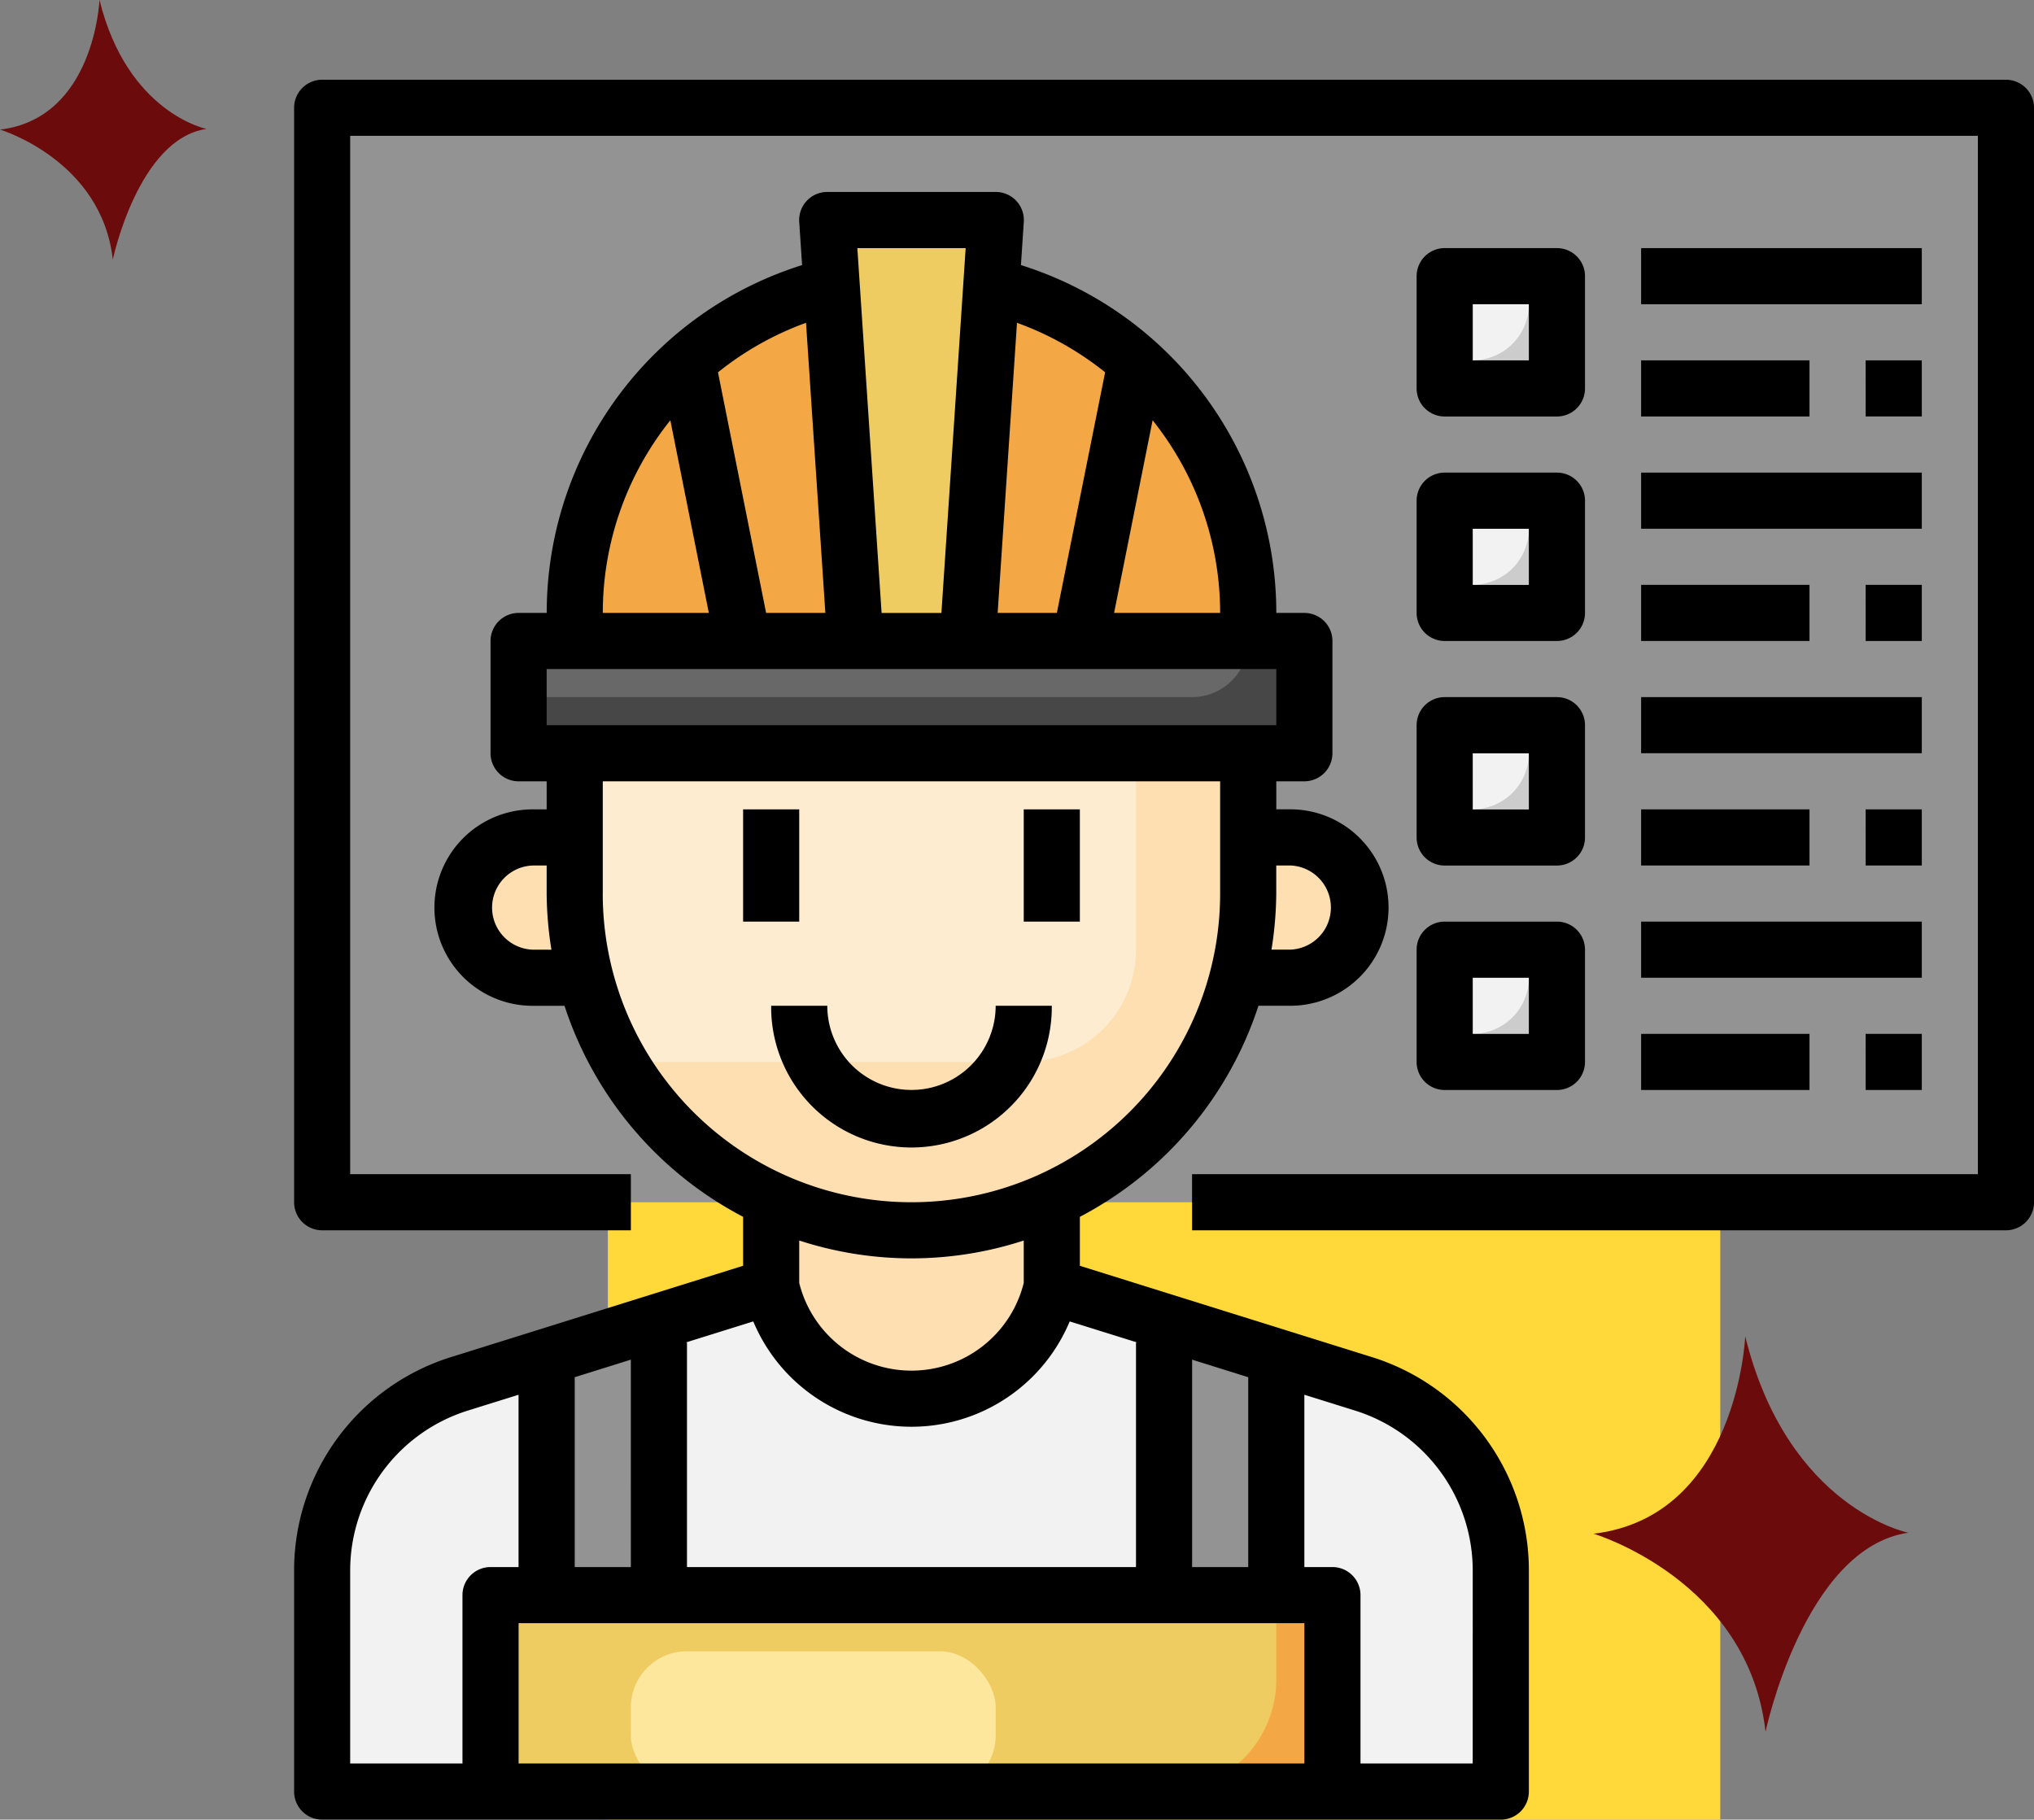 <svg xmlns="http://www.w3.org/2000/svg" xmlns:xlink="http://www.w3.org/1999/xlink" width="142.621" height="127.591" viewBox="0 0 142.621 127.591">
  <rect x="0" y="0" width="142.621" height="127.591" fill="#808080" stroke="none"/>
  <defs>
    <clipPath id="clip-path">
      <rect id="Rectángulo_403288" data-name="Rectángulo 403288" width="122" height="122" transform="translate(387.711 1671.626)" fill="#fff" stroke="#707070" stroke-width="1"/>
    </clipPath>
  </defs>
  <g id="Grupo_1103334" data-name="Grupo 1103334" transform="translate(-367.089 -1666.035)">
    <path id="Rectángulo_403287" data-name="Rectángulo 403287" d="M39,0h0A39,39,0,0,1,78,39v73a0,0,0,0,1,0,0H0a0,0,0,0,1,0,0V39A39,39,0,0,1,39,0Z" transform="translate(409.711 1681.626)" fill="#ffd839"/>
    <g id="Enmascarar_grupo_1098825" data-name="Enmascarar grupo 1098825" clip-path="url(#clip-path)">
      <g id="capacitacion" transform="translate(385.743 1669.658)">
        <path id="Trazado_986985" data-name="Trazado 986985" d="M3.935,3.935H122V80.677H3.935Z" fill="#939393"/>
        <path id="Trazado_986986" data-name="Trazado 986986" d="M76.915,93.4,55.1,86.581v-6.1a23.4,23.4,0,0,1-19.677,0v6.1L13.6,93.4a13.774,13.774,0,0,0-9.666,13.146V122H86.581V106.545A13.774,13.774,0,0,0,76.916,93.4Z" fill="#f2f2f2"/>
        <path id="Trazado_986987" data-name="Trazado 986987" d="M45.258,15.742A23.613,23.613,0,0,1,68.871,39.355v1.968H21.645V39.355A23.613,23.613,0,0,1,45.258,15.742Z" fill="#f3a845"/>
        <path id="Trazado_986988" data-name="Trazado 986988" d="M15.742,108.226H74.774V122H15.742Z" fill="#f3a845"/>
        <path id="Trazado_986989" data-name="Trazado 986989" d="M15.742,108.226V122H62.968a7.871,7.871,0,0,0,7.871-7.871v-5.9Z" fill="#eecc61"/>
        <g id="Grupo_1103349" data-name="Grupo 1103349">
          <path id="Trazado_986990" data-name="Trazado 986990" d="M45.258,82.645a23.461,23.461,0,0,1-9.834-2.162l0,6.1.059.234a10.081,10.081,0,0,0,19.559,0l.059-.234v-6.1a23.467,23.467,0,0,1-9.839,2.165Z" fill="#fddfb1"/>
          <path id="Trazado_986991" data-name="Trazado 986991" d="M21.645,49.194v9.839a23.613,23.613,0,0,0,47.226,0V49.194Z" fill="#fddfb1"/>
          <path id="Trazado_986992" data-name="Trazado 986992" d="M21.645,59.032V55.1H18.694a4.919,4.919,0,0,0,0,9.839h3.725a23.646,23.646,0,0,1-.773-5.9Z" fill="#fddfb1"/>
          <path id="Trazado_986993" data-name="Trazado 986993" d="M71.823,55.1H68.871v3.935a23.646,23.646,0,0,1-.773,5.9h3.725a4.919,4.919,0,0,0,0-9.839Z" fill="#fddfb1"/>
        </g>
        <path id="Trazado_986994" data-name="Trazado 986994" d="M21.645,49.194v9.839a23.481,23.481,0,0,0,3.184,11.807h28.3A7.871,7.871,0,0,0,61,62.968V49.194Z" fill="#feecd0"/>
        <path id="Trazado_986995" data-name="Trazado 986995" d="M27.548,89.04,19.677,91.5v16.726h7.871Z" fill="#939393"/>
        <path id="Trazado_986996" data-name="Trazado 986996" d="M70.839,91.5l-7.871-2.46v19.185h7.871Z" fill="#939393"/>
        <path id="Trazado_986997" data-name="Trazado 986997" d="M17.71,41.323h55.1v7.871H17.71Z" fill="#474747"/>
        <path id="Trazado_986998" data-name="Trazado 986998" d="M39.355,11.806l1.968,29.516h7.871l1.968-29.516Z" fill="#eecc61"/>
        <rect id="Rectángulo_403857" data-name="Rectángulo 403857" width="25.581" height="9.839" rx="3.935" transform="translate(25.581 112.161)" fill="#fce79c"/>
        <path id="Trazado_986999" data-name="Trazado 986999" d="M17.71,45.258H64.935a3.935,3.935,0,0,0,3.935-3.935H17.71Z" fill="#686868"/>
        <path id="Trazado_987000" data-name="Trazado 987000" d="M82.645,15.742h7.871v7.871H82.645Z" fill="#ccc"/>
        <path id="Trazado_987001" data-name="Trazado 987001" d="M82.645,15.742v5.9h1.968a3.935,3.935,0,0,0,3.935-3.935V15.742Z" fill="#f2f2f2"/>
        <path id="Trazado_987002" data-name="Trazado 987002" d="M82.645,31.484h7.871v7.871H82.645Z" fill="#ccc"/>
        <path id="Trazado_987003" data-name="Trazado 987003" d="M82.645,31.484v5.9h1.968a3.935,3.935,0,0,0,3.935-3.935V31.484Z" fill="#f2f2f2"/>
        <path id="Trazado_987004" data-name="Trazado 987004" d="M82.645,47.226h7.871V55.1H82.645Z" fill="#ccc"/>
        <path id="Trazado_987005" data-name="Trazado 987005" d="M82.645,47.226v5.9h1.968a3.935,3.935,0,0,0,3.935-3.935V47.226Z" fill="#f2f2f2"/>
        <path id="Trazado_987006" data-name="Trazado 987006" d="M82.645,62.968h7.871v7.871H82.645Z" fill="#ccc"/>
        <path id="Trazado_987007" data-name="Trazado 987007" d="M82.645,62.968v5.9h1.968a3.935,3.935,0,0,0,3.935-3.935V62.968Z" fill="#f2f2f2"/>
        <path id="Trazado_987008" data-name="Trazado 987008" d="M77.5,91.522,57.064,85.134V81.7A25.7,25.7,0,0,0,69.587,66.9h2.235a6.887,6.887,0,1,0,0-13.774h-.984V51.161h1.968a1.968,1.968,0,0,0,1.968-1.968V41.323a1.968,1.968,0,0,0-1.968-1.968H70.839a25.553,25.553,0,0,0-17.906-24.39l.2-3.028a1.968,1.968,0,0,0-1.968-2.1H39.355a1.968,1.968,0,0,0-1.968,2.1l.2,3.028a25.553,25.553,0,0,0-17.906,24.39H17.71a1.968,1.968,0,0,0-1.968,1.968v7.871a1.968,1.968,0,0,0,1.968,1.968h1.968v1.968h-.984a6.887,6.887,0,1,0,0,13.774h2.235A25.7,25.7,0,0,0,33.452,81.7v3.432L13.015,91.522A15.671,15.671,0,0,0,1.968,106.545V122a1.968,1.968,0,0,0,1.968,1.968H86.581A1.968,1.968,0,0,0,88.548,122V106.545A15.671,15.671,0,0,0,77.5,91.522ZM34.164,89.034a12.025,12.025,0,0,0,22.188,0L61.1,90.516H61v15.742H29.516V90.516h-.1Zm-8.583,17.224H21.645V92.946l3.935-1.23Zm47.226,3.935v9.839H17.71v-9.839Zm-7.871-3.935V91.716l3.935,1.23v13.312Zm6.887-49.194a2.952,2.952,0,0,1,0,5.9H70.5a25.692,25.692,0,0,0,.335-3.935V57.064ZM59.465,39.355l2.7-13.509A21.624,21.624,0,0,1,66.9,39.355Zm-.63-16.869L55.451,39.355H51.3l1.356-20.343a21.563,21.563,0,0,1,6.183,3.473Zm-9.778-8.711-1.7,25.581H43.162l-1.7-25.581ZM39.219,39.355H35.065L31.69,22.485a21.563,21.563,0,0,1,6.173-3.473ZM28.349,25.846l2.7,13.509H23.613a21.626,21.626,0,0,1,4.738-13.511ZM19.677,43.29H70.839v3.935H19.677Zm-.984,19.677a2.952,2.952,0,0,1,0-5.9h.984v1.968a25.691,25.691,0,0,0,.335,3.935Zm4.919-3.935V51.161H66.9v7.871a21.645,21.645,0,1,1-43.29,0ZM45.258,84.613a25.463,25.463,0,0,0,7.871-1.251v2.977a8.113,8.113,0,0,1-15.742,0V83.361A25.463,25.463,0,0,0,45.258,84.613ZM5.9,106.545a11.757,11.757,0,0,1,8.284-11.269l3.522-1.1v12.082H15.742a1.968,1.968,0,0,0-1.968,1.968v11.806H5.9Zm78.71,13.487H76.742V108.226a1.968,1.968,0,0,0-1.968-1.968H72.806V94.176l3.522,1.1a11.757,11.757,0,0,1,8.284,11.269Z"/>
        <path id="Trazado_987009" data-name="Trazado 987009" d="M33.452,53.129h3.935V61H33.452Z"/>
        <path id="Trazado_987010" data-name="Trazado 987010" d="M53.129,53.129h3.935V61H53.129Z"/>
        <path id="Trazado_987011" data-name="Trazado 987011" d="M55.1,66.9H51.161a5.9,5.9,0,1,1-11.806,0H35.419a9.839,9.839,0,1,0,19.677,0Z"/>
        <path id="Trazado_987012" data-name="Trazado 987012" d="M122,1.968H3.935A1.968,1.968,0,0,0,1.968,3.935V80.677a1.968,1.968,0,0,0,1.968,1.968H25.581V78.71H5.9V5.9H120.032V78.71h-55.1v3.935H122a1.968,1.968,0,0,0,1.968-1.968V3.935A1.968,1.968,0,0,0,122,1.968Z"/>
        <path id="Trazado_987013" data-name="Trazado 987013" d="M82.645,25.581h7.871a1.968,1.968,0,0,0,1.968-1.968V15.742a1.968,1.968,0,0,0-1.968-1.968H82.645a1.968,1.968,0,0,0-1.968,1.968v7.871A1.968,1.968,0,0,0,82.645,25.581Zm1.968-7.871h3.935v3.935H84.613Z"/>
        <path id="Trazado_987014" data-name="Trazado 987014" d="M80.677,39.355a1.968,1.968,0,0,0,1.968,1.968h7.871a1.968,1.968,0,0,0,1.968-1.968V31.484a1.968,1.968,0,0,0-1.968-1.968H82.645a1.968,1.968,0,0,0-1.968,1.968Zm3.935-5.9h3.935v3.935H84.613Z"/>
        <path id="Trazado_987015" data-name="Trazado 987015" d="M80.677,55.1a1.968,1.968,0,0,0,1.968,1.968h7.871A1.968,1.968,0,0,0,92.484,55.1V47.226a1.968,1.968,0,0,0-1.968-1.968H82.645a1.968,1.968,0,0,0-1.968,1.968Zm3.935-5.9h3.935v3.935H84.613Z"/>
        <path id="Trazado_987016" data-name="Trazado 987016" d="M80.677,70.839a1.968,1.968,0,0,0,1.968,1.968h7.871a1.968,1.968,0,0,0,1.968-1.968V62.968A1.968,1.968,0,0,0,90.516,61H82.645a1.968,1.968,0,0,0-1.968,1.968Zm3.935-5.9h3.935v3.935H84.613Z"/>
        <path id="Trazado_987017" data-name="Trazado 987017" d="M96.419,13.774H116.1V17.71H96.419Z"/>
        <path id="Trazado_987018" data-name="Trazado 987018" d="M96.419,21.645h11.806v3.935H96.419Z"/>
        <path id="Trazado_987019" data-name="Trazado 987019" d="M112.161,21.645H116.1v3.935h-3.935Z"/>
        <path id="Trazado_987020" data-name="Trazado 987020" d="M96.419,29.516H116.1v3.935H96.419Z"/>
        <path id="Trazado_987021" data-name="Trazado 987021" d="M96.419,37.387h11.806v3.935H96.419Z"/>
        <path id="Trazado_987022" data-name="Trazado 987022" d="M112.161,37.387H116.1v3.935h-3.935Z"/>
        <path id="Trazado_987023" data-name="Trazado 987023" d="M96.419,45.258H116.1v3.935H96.419Z"/>
        <path id="Trazado_987024" data-name="Trazado 987024" d="M96.419,53.129h11.806v3.935H96.419Z"/>
        <path id="Trazado_987025" data-name="Trazado 987025" d="M112.161,53.129H116.1v3.935h-3.935Z"/>
        <path id="Trazado_987026" data-name="Trazado 987026" d="M96.419,61H116.1v3.935H96.419Z"/>
        <path id="Trazado_987027" data-name="Trazado 987027" d="M96.419,68.871h11.806v3.935H96.419Z"/>
        <path id="Trazado_987028" data-name="Trazado 987028" d="M112.161,68.871H116.1v3.935h-3.935Z"/>
      </g>
    </g>
    <path id="Trazado_952692" data-name="Trazado 952692" d="M33.294,147.506s-.337,8.3-6.974,9.087c0,0,7.122,2.127,7.909,9.111,0,0,1.781-8.464,6.568-9.158,0,0-5.55-1.11-7.5-9.04" transform="translate(340.77 1518.529)" fill="#6b0b0c"/>
    <path id="Trazado_952694" data-name="Trazado 952694" d="M74.547,81.707s-.513,12.647-10.629,13.849c0,0,10.856,3.243,12.054,13.887,0,0,2.714-12.9,10.01-13.957,0,0-8.459-1.691-11.435-13.778" transform="translate(414.914 1678.023)" fill="#6b0b0c"/>
  </g>
</svg>
